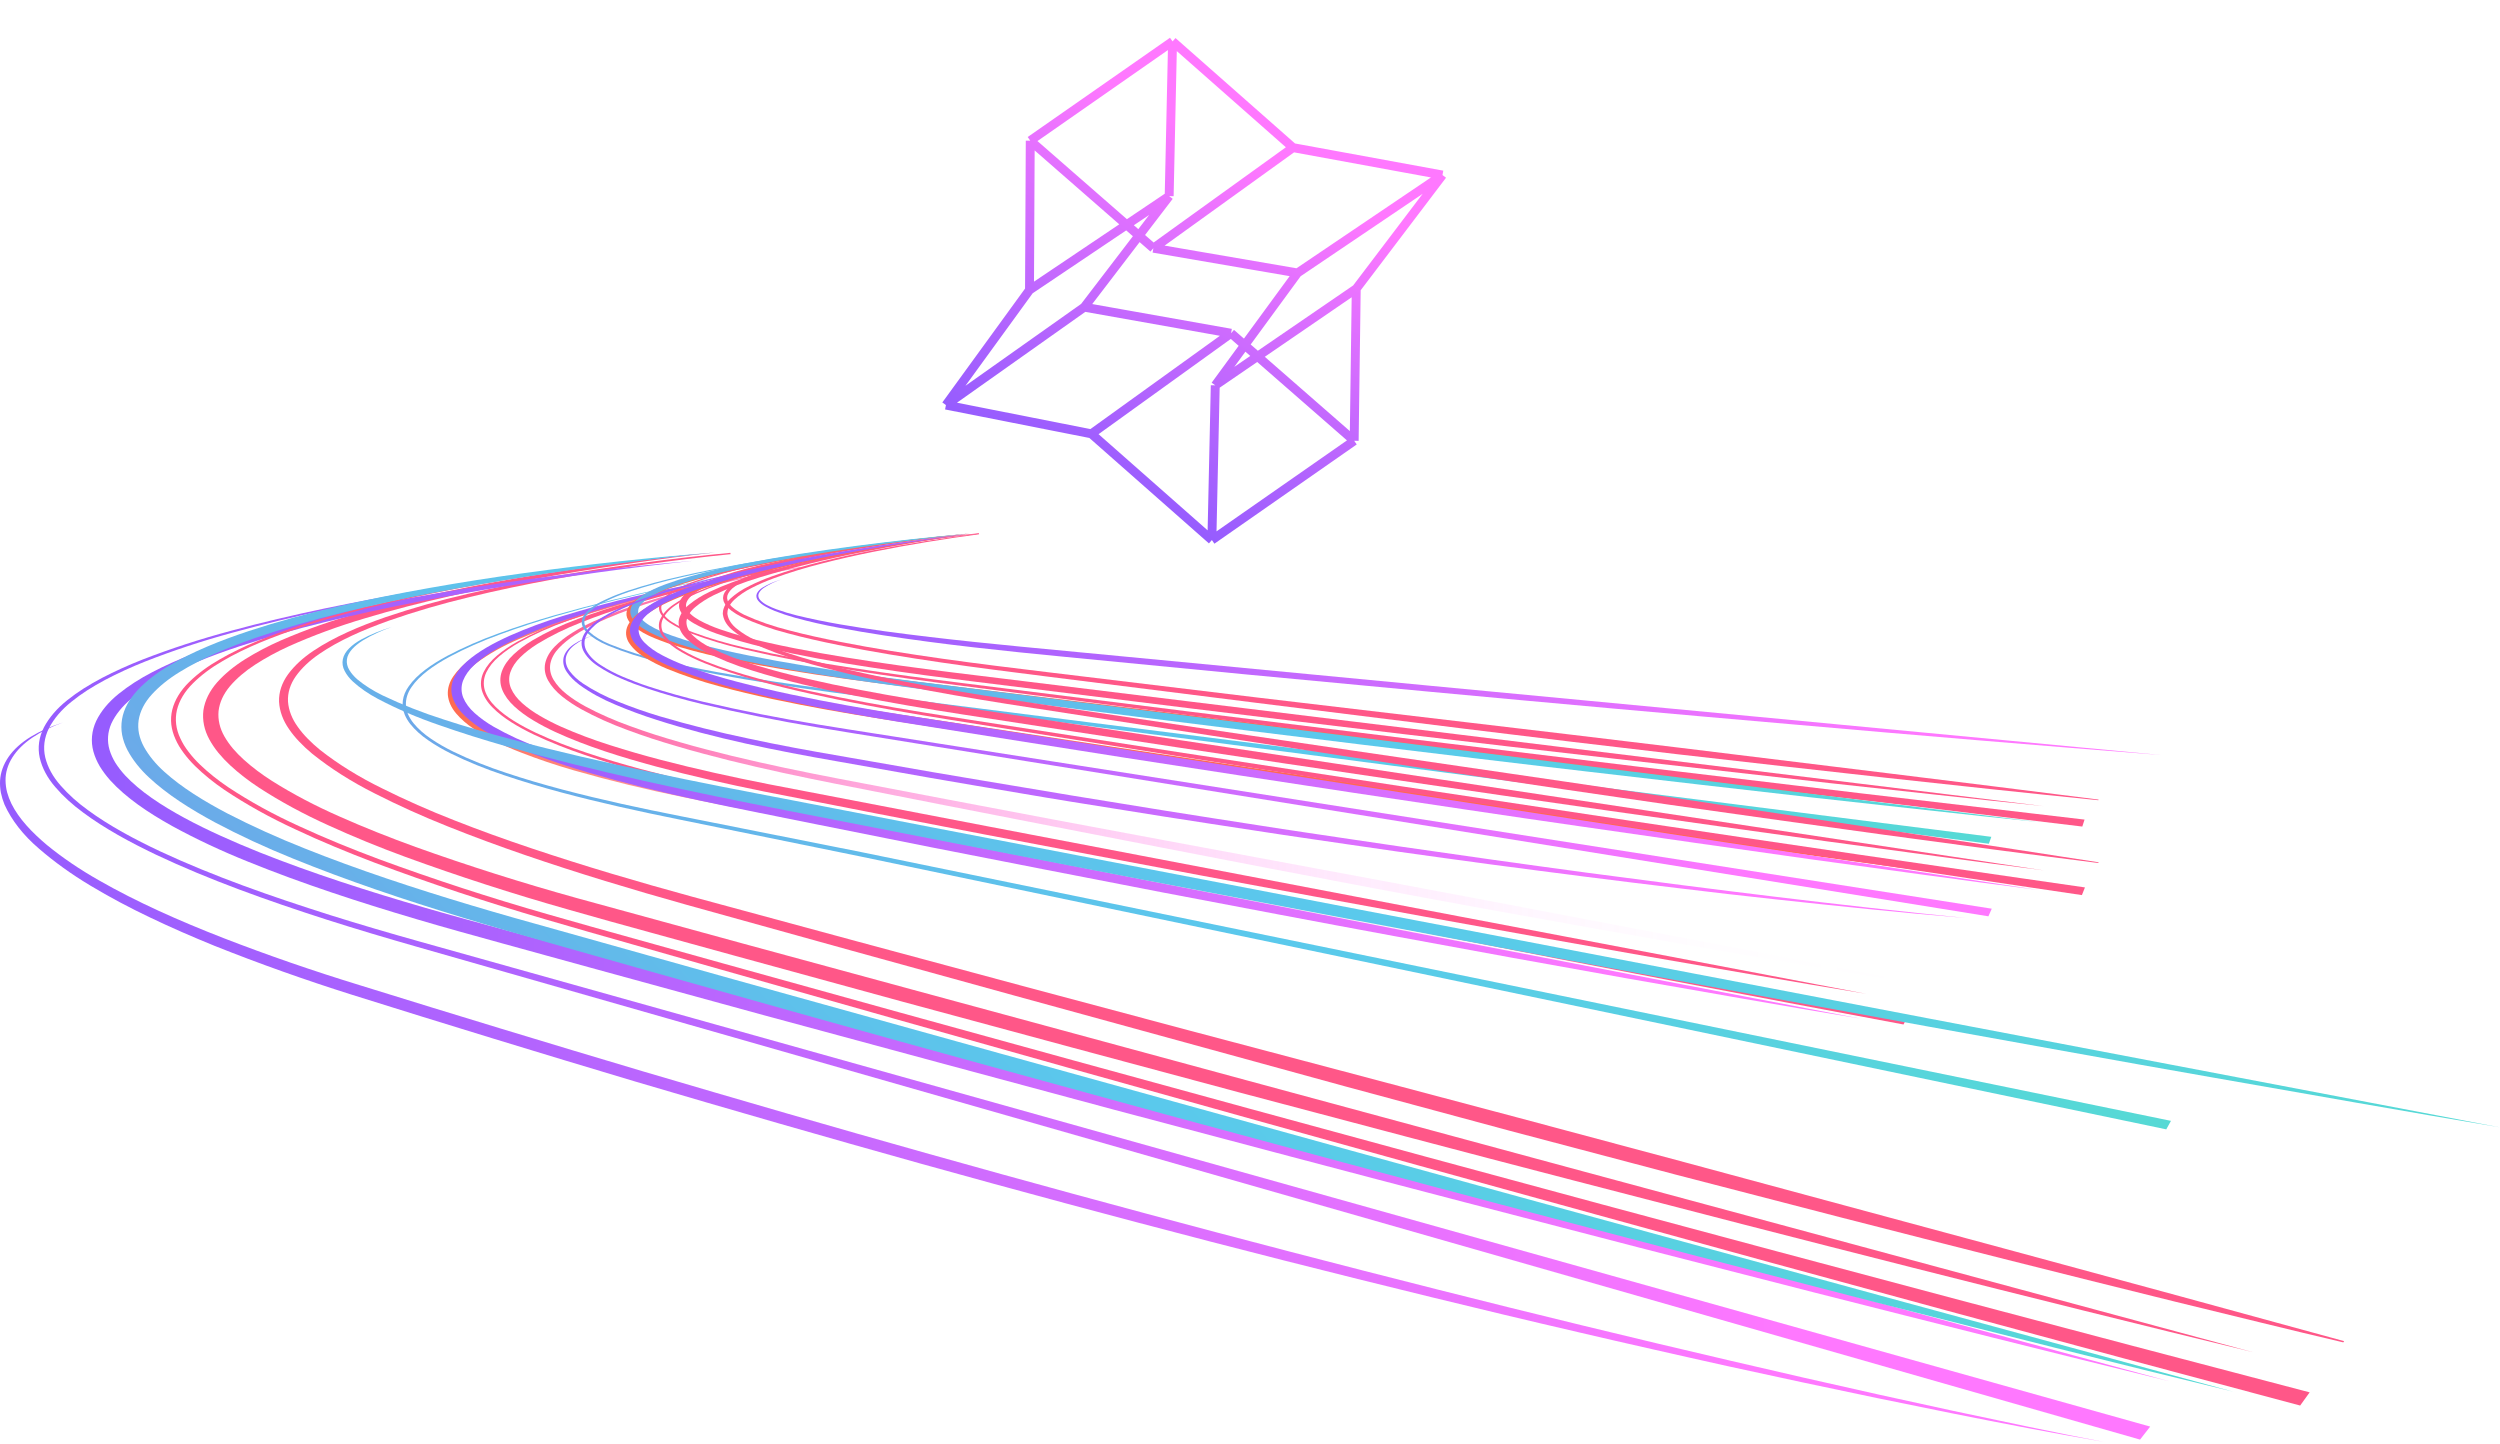 <svg width="561" height="324" viewBox="0 0 561 324" fill="none" xmlns="http://www.w3.org/2000/svg">
<path d="M179.832 127.367C171.664 128.734 163.652 130.42 155.846 132.413C151.955 133.418 148.117 134.501 144.409 135.725C140.686 136.923 137.137 138.308 133.798 139.864C132.141 140.64 130.587 141.492 129.15 142.413C127.713 143.32 126.462 144.328 125.425 145.415C124.407 146.49 123.753 147.677 123.5 148.906C123.28 150.128 123.523 151.365 124.209 152.523C124.907 153.69 125.898 154.785 127.148 155.771C128.413 156.766 129.829 157.688 131.377 158.526C134.514 160.206 137.914 161.7 141.528 162.986C143.313 163.657 145.172 164.257 147.015 164.871C148.896 165.448 150.757 166.044 152.676 166.576C156.476 167.684 160.378 168.667 164.286 169.636C172.139 171.527 180.143 173.191 188.213 174.739L212.478 179.37L236.761 183.969C269.153 190.073 301.641 195.988 334.01 202.131C366.358 208.318 398.758 214.401 431.052 220.714L430.965 220.893C398.161 215.608 365.618 209.78 333.096 203.918C300.596 198.007 268.305 191.693 236.009 185.395L211.792 180.662L187.593 175.896C179.517 174.297 171.492 172.58 163.614 170.632C159.69 169.634 155.774 168.622 151.951 167.481C150.023 166.934 148.146 166.32 146.254 165.726C144.394 165.093 142.521 164.475 140.715 163.783C137.046 162.439 133.6 160.886 130.427 159.143C128.835 158.259 127.382 157.288 126.087 156.243C124.779 155.184 123.748 154.01 123.032 152.762C122.314 151.497 122.078 150.15 122.345 148.823C122.64 147.507 123.365 146.24 124.479 145.094C125.58 143.969 126.902 142.929 128.417 141.995C129.907 141.063 131.514 140.203 133.225 139.422C136.633 137.872 140.252 136.498 144.042 135.313C147.801 134.107 151.68 133.048 155.606 132.068C163.472 130.127 171.539 128.496 179.755 127.186L179.832 127.367Z" fill="url(#paint0_linear_850:15188)"/>
<path d="M177.59 127.279C173.456 128.009 169.37 128.834 165.319 129.71C161.265 130.581 157.245 131.509 153.28 132.512C145.367 134.527 137.597 136.799 130.474 139.648C126.904 141.039 123.598 142.661 120.615 144.485C119.161 145.391 117.874 146.39 116.777 147.463C115.696 148.512 114.93 149.668 114.516 150.878C114.125 152.071 114.179 153.301 114.677 154.48C115.199 155.668 116.055 156.794 117.206 157.809C118.373 158.846 119.719 159.806 121.222 160.671C122.735 161.553 124.342 162.374 126.033 163.129C129.46 164.642 133.069 166 136.829 167.192C140.594 168.396 144.441 169.511 148.372 170.538C156.22 172.594 164.292 174.358 172.447 175.968L221.679 185.435L320.223 204.261L418.816 223.019L406.358 220.942L393.925 218.814L369.075 214.519C352.532 211.607 336.009 208.655 319.506 205.663C302.994 202.687 286.534 199.611 270.061 196.559C253.607 193.469 237.167 190.353 220.74 187.213C204.325 184.04 187.926 180.877 171.531 177.633C163.336 175.969 155.214 174.15 147.285 172.025C139.375 169.894 131.594 167.472 124.609 164.257C122.859 163.448 121.199 162.572 119.639 161.632C118.05 160.686 116.634 159.641 115.413 158.515C114.159 157.368 113.24 156.101 112.696 154.767C112.164 153.414 112.139 152.006 112.621 150.646C113.113 149.31 113.992 148.038 115.218 146.886C116.412 145.758 117.806 144.711 119.374 143.763C122.485 141.91 125.937 140.276 129.662 138.894C137.034 136.112 144.944 133.957 152.978 132.061C161.018 130.175 169.236 128.578 177.59 127.279Z" fill="url(#paint1_linear_850:15188)"/>
<path d="M177.591 127.279C173.278 128.017 169.009 128.84 164.766 129.706C160.522 130.569 156.304 131.476 152.129 132.449C143.765 134.356 135.621 136.595 127.75 139.152C123.84 140.43 120.067 141.855 116.452 143.417C112.854 144.946 109.623 146.766 106.851 148.828C105.517 149.844 104.432 150.971 103.63 152.174C102.847 153.349 102.502 154.613 102.619 155.877C102.764 157.139 103.349 158.369 104.336 159.485C105.341 160.626 106.591 161.682 108.054 162.625C111.091 164.529 114.52 166.191 118.256 167.57C122.012 168.985 125.903 170.267 129.907 171.407C137.982 173.678 146.275 175.656 154.741 177.331C171.753 180.65 188.866 183.933 205.942 187.202L411.013 226.384L398.061 224.202L385.134 221.969L359.294 217.471L333.5 212.878L307.741 208.214C290.569 205.105 273.446 201.899 256.309 198.718C239.197 195.491 222.095 192.244 205.003 188.977L179.397 184.017L166.601 181.524C162.337 180.692 158.071 179.867 153.808 178.981C145.258 177.245 136.887 175.201 128.741 172.862C124.649 171.68 120.687 170.341 116.88 168.853C113.001 167.37 109.454 165.593 106.325 163.565C104.751 162.517 103.414 161.348 102.349 160.088C101.256 158.801 100.627 157.389 100.5 155.945C100.402 154.5 100.829 153.06 101.753 151.726C102.656 150.425 103.864 149.209 105.342 148.116C108.272 145.998 111.675 144.135 115.454 142.58C119.158 141.02 123.035 139.613 127.055 138.369C135.077 135.917 143.361 133.789 151.851 131.998C160.304 130.177 168.892 128.59 177.591 127.279Z" fill="url(#paint2_linear_850:15188)"/>
<path d="M177.589 127.279C168.828 128.673 160.198 130.35 151.738 132.304C143.296 134.27 134.991 136.503 127.261 139.338C123.38 140.732 119.753 142.367 116.437 144.217C114.8 145.146 113.322 146.172 112.026 147.28C110.726 148.378 109.743 149.6 109.119 150.896C108.516 152.188 108.401 153.545 108.783 154.867C109.199 156.187 110.015 157.45 111.188 158.593C113.512 160.899 116.817 162.802 120.34 164.476C123.915 166.133 127.698 167.621 131.655 168.926C135.597 170.251 139.656 171.451 143.778 172.567C152.026 174.796 160.502 176.716 169.066 178.469C186.258 181.901 203.474 185.304 220.715 188.676C255.18 195.428 289.694 202.086 324.258 208.648C358.823 215.204 393.442 221.652 428.116 227.991L427.155 229.898C392.523 223.427 357.973 216.816 323.507 210.066C289.018 203.347 254.584 196.528 220.205 189.61C203.014 186.15 185.836 182.667 168.672 179.161C160.103 177.364 151.621 175.399 143.36 173.122C139.232 171.981 135.163 170.756 131.208 169.404C127.229 168.068 123.428 166.548 119.839 164.858C116.29 163.146 112.947 161.198 110.58 158.811C109.378 157.62 108.549 156.306 108.135 154.934C107.753 153.555 107.89 152.14 108.535 150.797C109.192 149.466 110.218 148.212 111.57 147.089C112.9 145.969 114.414 144.933 116.089 143.996C119.451 142.147 123.125 140.516 127.051 139.129C134.848 136.318 143.192 134.12 151.666 132.19C160.154 130.273 168.807 128.634 177.589 127.279Z" fill="url(#paint3_linear_850:15188)"/>
<path d="M178.181 126.621C168.997 128.08 159.929 129.797 150.978 131.706C142.017 133.596 133.236 135.784 124.677 138.26C120.415 139.514 116.23 140.866 112.197 142.365C108.145 143.841 104.324 145.536 100.782 147.429C97.31 149.337 94.139 151.539 92.362 154.155C91.457 155.451 91.023 156.848 91.088 158.253C91.13 158.952 91.296 159.646 91.584 160.323C91.886 160.999 92.292 161.658 92.795 162.289C93.832 163.553 95.149 164.727 96.71 165.778C98.27 166.839 99.973 167.819 101.802 168.71C105.488 170.491 109.429 172.07 113.578 173.431C121.852 176.198 130.62 178.408 139.503 180.392C143.949 181.385 148.435 182.297 152.949 183.19L166.478 185.881L193.535 191.264L487.168 251.521L486.108 253.428L193.026 192.181L166.038 186.674L152.543 183.921C148.045 183.007 143.539 182.073 139.09 181.058C130.194 179.028 121.408 176.772 113.096 173.947C108.914 172.552 104.946 170.938 101.238 169.121C99.383 168.204 97.657 167.197 96.079 166.108C94.482 165.017 93.138 163.801 92.085 162.492C91.567 161.831 91.153 161.143 90.847 160.436C89.953 158.291 90.261 156.027 91.725 153.999C93.598 151.3 96.856 149.081 100.387 147.165C103.976 145.274 107.843 143.582 111.94 142.112C116.008 140.624 120.22 139.286 124.506 138.046C133.103 135.603 141.919 133.449 150.913 131.594C159.89 129.721 168.98 128.042 178.181 126.621Z" fill="url(#paint4_linear_850:15188)"/>
<path d="M177.588 127.279C173.2 127.99 168.855 128.791 164.538 129.639C160.22 130.485 155.928 131.376 151.683 132.339C143.177 134.22 134.909 136.472 126.945 139.076C122.995 140.377 119.209 141.851 115.616 143.486C112.089 145.136 108.791 147.003 106.427 149.216C105.252 150.302 104.398 151.501 103.901 152.762C103.448 154.004 103.462 155.291 103.943 156.529C104.456 157.78 105.334 158.967 106.536 160.032C107.754 161.126 109.162 162.139 110.736 163.053C113.966 164.9 117.519 166.531 121.334 167.915C125.165 169.33 129.117 170.624 133.172 171.79C141.341 174.115 149.716 176.167 158.258 177.938C162.52 178.845 166.839 179.675 171.155 180.539L184.093 183.118L209.987 188.244C227.25 191.66 244.524 195.057 261.807 198.437L313.666 208.559L365.572 218.599L391.531 223.615L417.514 228.589L404.378 226.391L391.272 224.13L365.086 219.553L338.96 214.854L312.88 210.063C295.499 206.858 278.17 203.553 260.838 200.252C243.53 196.906 226.238 193.531 208.961 190.128L183.082 184.955L170.152 182.352C165.849 181.483 161.528 180.616 157.231 179.682C148.609 177.846 140.161 175.727 131.925 173.332C127.791 172.123 123.774 170.774 119.893 169.29C115.95 167.813 112.285 166.082 108.964 164.127C107.286 163.125 105.791 162.018 104.503 160.824C103.175 159.607 102.217 158.258 101.672 156.839C101.142 155.396 101.162 153.899 101.732 152.461C102.326 151.057 103.32 149.726 104.669 148.527C107.317 146.152 110.824 144.261 114.505 142.601C118.213 140.97 122.125 139.516 126.206 138.25C134.334 135.755 142.753 133.619 151.396 131.861C159.99 130.062 168.732 128.533 177.588 127.279Z" fill="url(#paint5_linear_850:15188)"/>
<path d="M219.7 119.802C211.813 120.651 203.996 121.701 196.247 122.954C192.381 123.583 188.544 124.276 184.76 125.059C180.973 125.825 177.273 126.74 173.683 127.796C171.899 128.322 170.183 128.929 168.55 129.61C166.916 130.26 165.49 131.082 164.341 132.037C164.074 132.273 163.847 132.525 163.663 132.789C163.474 133.046 163.333 133.315 163.243 133.591C163.2 133.728 163.206 133.868 163.184 134.006L163.159 134.214L163.201 134.421C163.235 134.558 163.243 134.698 163.293 134.834L163.499 135.235C163.563 135.371 163.654 135.502 163.772 135.624L164.087 136.005C164.366 136.239 164.618 136.483 164.92 136.708C165.248 136.922 165.553 137.148 165.898 137.353L166.979 137.947C170.128 139.399 173.582 140.595 177.249 141.502C180.897 142.468 184.665 143.274 188.461 144.021C196.054 145.523 203.813 146.726 211.602 147.833C219.396 148.938 227.243 149.89 235.108 150.841L282.276 156.539C313.732 160.304 345.234 163.928 376.668 167.759C408.09 171.625 439.536 175.417 470.917 179.426L470.872 179.573C439.224 176.405 407.702 172.826 376.188 169.226C344.686 165.587 313.288 161.635 281.881 157.711L234.783 151.793C226.938 150.807 219.074 149.814 211.271 148.669C203.47 147.522 195.698 146.279 188.071 144.731C184.26 143.955 180.476 143.119 176.796 142.117C173.054 141.163 169.538 139.915 166.339 138.404L165.208 137.77C164.845 137.55 164.517 137.304 164.171 137.072C163.848 136.826 163.569 136.554 163.272 136.295L162.922 135.863C162.792 135.722 162.691 135.573 162.62 135.418L162.392 134.952C162.336 134.794 162.324 134.629 162.29 134.468L162.248 134.224L162.277 133.98C162.305 133.819 162.305 133.653 162.358 133.495C162.466 133.178 162.632 132.87 162.853 132.576C163.063 132.284 163.32 132.006 163.621 131.744C164.844 130.744 166.358 129.886 168.089 129.212C169.765 128.527 171.525 127.92 173.352 127.394C176.987 126.352 180.732 125.454 184.561 124.705C188.375 123.942 192.234 123.271 196.119 122.665C203.892 121.456 211.739 120.452 219.66 119.654L219.7 119.802Z" fill="url(#paint6_linear_850:15188)"/>
<path d="M217.474 119.727C213.479 120.187 209.506 120.707 205.547 121.261C201.585 121.807 197.641 122.396 193.716 123.028C185.862 124.252 178.152 125.789 170.635 127.627C166.899 128.527 163.322 129.648 159.956 130.976C158.316 131.625 156.847 132.417 155.595 133.328C154.419 134.227 153.684 135.313 154.022 136.369C154.319 137.427 155.516 138.379 156.91 139.172C158.368 139.971 159.969 140.669 161.683 141.254C165.181 142.443 168.838 143.453 172.615 144.273C176.391 145.129 180.248 145.865 184.127 146.558C188.007 147.252 191.924 147.877 195.857 148.467C203.727 149.65 211.66 150.651 219.635 151.612L267.444 157.48L458.7 180.912C450.684 180.082 442.675 179.23 434.672 178.356L410.663 175.736L362.707 170.301C330.745 166.647 298.827 162.861 266.952 158.94L219.156 153.015C211.194 152.026 203.216 150.977 195.318 149.754C187.379 148.577 179.564 147.114 171.916 145.372C168.06 144.495 164.333 143.425 160.774 142.173C158.961 141.533 157.274 140.773 155.742 139.907C154.958 139.457 154.263 138.953 153.674 138.406C153.051 137.837 152.632 137.196 152.444 136.524C152.266 135.838 152.377 135.136 152.768 134.483C153.153 133.858 153.708 133.277 154.41 132.763C155.776 131.792 157.376 130.95 159.157 130.266C162.632 128.936 166.319 127.819 170.163 126.932C177.791 125.187 185.604 123.751 193.549 122.634C201.46 121.472 209.435 120.503 217.474 119.727Z" fill="url(#paint7_linear_850:15188)"/>
<path d="M217.472 119.727C213.308 120.191 209.162 120.71 205.028 121.256C200.891 121.796 196.768 122.37 192.66 122.98C184.449 124.208 176.291 125.576 168.317 127.245C164.33 128.076 160.383 128.978 156.568 130.038C154.661 130.568 152.788 131.138 150.989 131.773C149.191 132.389 147.495 133.108 145.926 133.92C144.419 134.731 143.044 135.68 142.506 136.763C142.231 137.291 142.192 137.854 142.392 138.394C142.621 138.946 143.032 139.466 143.599 139.921C144.839 140.879 146.345 141.699 148.05 142.347C149.781 143.034 151.592 143.645 153.469 144.175C157.269 145.243 161.175 146.168 165.165 146.943C169.153 147.748 173.199 148.462 177.272 149.119C185.424 150.431 193.671 151.527 201.964 152.533L251.756 158.615L301.535 164.737C318.131 166.771 334.743 168.755 351.329 170.818L401.119 176.914L450.894 183.063L438.383 181.737L425.883 180.374L400.889 177.625L350.962 171.936C334.317 170.048 317.711 168.039 301.093 166.067L251.264 160.076L201.506 153.871C193.205 152.841 184.913 151.716 176.711 150.371C168.522 149.009 160.348 147.499 152.622 145.22C150.677 144.65 148.802 143.996 147.013 143.264C145.146 142.531 143.506 141.606 142.166 140.533C141.476 139.958 140.984 139.305 140.719 138.613C140.471 137.899 140.538 137.158 140.912 136.465C141.276 135.802 141.837 135.184 142.568 134.641C143.261 134.117 144.037 133.635 144.885 133.202C146.549 132.363 148.343 131.623 150.242 130.992C152.112 130.353 154.036 129.787 155.987 129.265C159.888 128.237 163.872 127.328 167.924 126.541C176.012 124.969 184.238 123.709 192.507 122.589C200.778 121.473 209.099 120.519 217.472 119.727Z" fill="url(#paint8_linear_850:15188)"/>
<path d="M217.474 119.727C209.045 120.583 200.675 121.621 192.364 122.841C184.046 124.02 175.856 125.506 167.84 127.291C163.84 128.183 159.976 129.282 156.292 130.577C154.465 131.227 152.772 132.004 151.249 132.894C150.501 133.337 149.854 133.838 149.325 134.384C148.797 134.921 148.479 135.523 148.397 136.145C148.335 136.766 148.529 137.386 148.962 137.95C149.405 138.519 149.988 139.044 150.691 139.508C152.134 140.44 153.779 141.249 155.581 141.914C159.214 143.252 163.044 144.384 167.023 145.296C175 147.126 183.152 148.665 191.435 149.905C199.704 151.193 208.044 152.295 216.415 153.339L266.624 159.646C300.107 163.82 333.611 167.932 367.135 171.982C400.658 176.031 434.204 180.009 467.773 183.917L467.269 185.481C433.724 181.463 400.213 177.356 366.737 173.159C333.252 168.98 299.789 164.739 266.348 160.438L216.203 153.939C207.843 152.863 199.491 151.723 191.22 150.4C182.92 149.122 174.756 147.545 166.77 145.676C162.764 144.739 158.911 143.581 155.259 142.216C153.419 141.526 151.743 140.689 150.277 139.728C149.542 139.237 148.935 138.681 148.477 138.079C148.016 137.467 147.814 136.795 147.888 136.124C147.983 135.457 148.329 134.812 148.901 134.238C149.457 133.672 150.135 133.153 150.918 132.695C152.476 131.796 154.207 131.011 156.072 130.358C159.791 129.071 163.688 127.98 167.719 127.099C175.765 125.344 183.982 123.888 192.324 122.742C200.647 121.561 209.031 120.556 217.474 119.727Z" fill="url(#paint9_linear_850:15188)"/>
<path d="M217.474 119.727C208.736 120.617 200.045 121.668 191.401 122.84C182.761 124.02 174.166 125.332 165.697 126.893C161.465 127.678 157.263 128.524 153.135 129.484C148.995 130.419 144.974 131.535 141.103 132.823C139.18 133.469 137.356 134.216 135.652 135.057C133.931 135.862 132.549 136.901 131.619 138.089C131.214 138.683 131.055 139.327 131.155 139.966C131.289 140.605 131.649 141.218 132.212 141.765C133.423 142.857 134.973 143.798 136.777 144.536C140.428 146.024 144.35 147.256 148.466 148.206C152.56 149.204 156.754 150.055 160.982 150.834C169.449 152.377 178.058 153.637 186.708 154.769L238.733 161.376L446.851 187.783L446.298 189.341L238.459 162.148L186.498 155.344C177.842 154.178 169.226 152.884 160.743 151.303C156.506 150.505 152.301 149.636 148.189 148.615C144.031 147.637 140.074 146.375 136.394 144.853C134.529 144.08 132.931 143.095 131.689 141.954C131.086 141.36 130.704 140.694 130.567 140.003C130.464 139.306 130.644 138.605 131.091 137.96C132.066 136.724 133.513 135.645 135.313 134.812C137.048 133.965 138.906 133.214 140.862 132.567C144.765 131.286 148.819 130.179 152.99 129.254C157.14 128.307 161.357 127.475 165.602 126.705C174.098 125.173 182.71 123.892 191.366 122.744C200.024 121.604 208.727 120.585 217.474 119.727Z" fill="url(#paint10_linear_850:15188)"/>
<path d="M217.473 119.727C213.249 120.174 209.042 120.678 204.847 121.212C200.651 121.738 196.468 122.302 192.3 122.904C183.973 124.117 175.696 125.477 167.628 127.176C163.592 128.001 159.636 128.964 155.781 130.059C153.871 130.606 152.018 131.222 150.231 131.903C148.464 132.557 146.848 133.349 145.426 134.258C144.757 134.698 144.197 135.193 143.763 135.729C143.358 136.238 143.165 136.798 143.2 137.362C143.285 138.474 144.415 139.516 145.828 140.375C146.55 140.813 147.33 141.216 148.159 141.579C148.995 141.953 149.862 142.302 150.757 142.624C152.567 143.273 154.437 143.861 156.356 144.385C160.235 145.433 164.205 146.354 168.249 147.143C172.29 147.958 176.388 148.683 180.507 149.364C188.753 150.715 197.095 151.866 205.475 152.922L255.835 159.297L356.592 171.945L457.399 184.472L444.722 183.14L432.06 181.762L406.745 178.969C389.886 177.054 373.035 175.111 356.193 173.141C339.343 171.195 322.53 169.137 305.707 167.109C288.893 165.053 272.089 162.968 255.294 160.856L230.117 157.646L204.952 154.4C196.555 153.303 188.181 152.109 179.889 150.712C171.608 149.298 163.36 147.728 155.492 145.499C153.517 144.939 151.596 144.313 149.736 143.624C148.797 143.275 147.888 142.898 147.012 142.494C146.116 142.089 145.274 141.641 144.496 141.155C143.687 140.657 142.991 140.097 142.427 139.489C141.835 138.85 141.496 138.138 141.436 137.407C141.405 136.673 141.669 135.946 142.208 135.287C142.727 134.663 143.393 134.088 144.187 133.579C145.73 132.617 147.478 131.782 149.386 131.096C151.241 130.411 153.163 129.793 155.142 129.247C159.071 128.169 163.101 127.229 167.212 126.433C175.407 124.836 183.755 123.589 192.144 122.491C200.535 121.396 208.978 120.475 217.473 119.727Z" fill="url(#paint11_linear_850:15188)"/>
<path d="M219.707 119.887C211.708 120.945 203.806 122.256 196.035 123.813C192.155 124.596 188.315 125.452 184.557 126.419C180.792 127.366 177.149 128.481 173.66 129.756C171.927 130.391 170.281 131.108 168.736 131.899C167.194 132.67 165.855 133.578 164.765 134.591C164.246 135.093 163.837 135.633 163.549 136.198C163.433 136.48 163.341 136.767 163.274 137.055L163.236 137.49C163.232 137.562 163.216 137.635 163.221 137.707L163.257 137.924C163.459 139.099 164.206 140.216 165.412 141.147C166.614 142.112 168.027 142.974 169.613 143.709C170.372 144.107 171.231 144.436 172.041 144.798C172.877 145.14 173.744 145.458 174.596 145.788C178.104 147.032 181.748 148.131 185.504 149.075C189.251 150.043 193.058 150.928 196.924 151.731C200.774 152.552 204.677 153.286 208.588 154.003C216.42 155.426 224.338 156.646 232.297 157.833L280.021 164.969C311.854 169.685 343.751 174.239 375.56 179.011C407.353 183.824 439.181 188.548 470.925 193.498L470.863 193.66C438.756 189.637 406.826 185.144 374.909 180.626C343.008 176.063 311.25 171.149 279.485 166.258L231.855 158.879C223.92 157.654 215.969 156.385 208.126 154.916C204.206 154.176 200.294 153.419 196.429 152.572C192.554 151.746 188.728 150.834 184.953 149.837C181.161 148.852 177.485 147.713 173.951 146.426C173.084 146.083 172.206 145.752 171.355 145.395C170.525 145.017 169.656 144.675 168.873 144.257C167.224 143.472 165.758 142.556 164.517 141.534C163.212 140.498 162.418 139.26 162.226 137.964L162.192 137.72C162.188 137.638 162.205 137.556 162.211 137.475L162.264 136.985C162.343 136.663 162.452 136.344 162.59 136.029C162.914 135.414 163.37 134.828 163.946 134.284C165.105 133.229 166.525 132.286 168.156 131.488C169.749 130.69 171.445 129.968 173.227 129.331C176.773 128.068 180.471 126.967 184.29 126.037C188.087 125.089 191.957 124.256 195.862 123.497C203.677 121.99 211.618 120.73 219.652 119.725L219.707 119.887Z" fill="url(#paint12_linear_850:15188)"/>
<path d="M217.475 119.807C213.425 120.376 209.407 121.021 205.409 121.706C201.41 122.385 197.437 123.116 193.491 123.898C185.593 125.418 177.906 127.31 170.501 129.558C166.828 130.665 163.362 132.007 160.164 133.56C158.61 134.328 157.228 135.215 156.054 136.199C154.908 137.138 154.212 138.249 154.042 139.411C153.98 140.563 154.506 141.699 155.549 142.665C156.621 143.672 157.941 144.575 159.465 145.342C162.616 146.904 166.063 148.236 169.734 149.31C173.42 150.419 177.199 151.414 181.054 152.291C184.907 153.186 188.808 154.01 192.757 154.765C200.644 156.286 208.645 157.594 216.701 158.8L265.088 166.131L458.701 195.325L446.507 193.735L434.329 192.101L409.986 188.802C393.776 186.552 377.576 184.276 361.386 181.975C345.187 179.699 329.03 177.315 312.861 174.96C296.702 172.582 280.554 170.176 264.419 167.74L240.23 164.052L216.055 160.331C207.987 159.082 199.943 157.726 192.008 156.155C184.08 154.576 176.214 152.81 168.753 150.452C164.963 149.299 161.414 147.879 158.18 146.221C156.53 145.362 155.108 144.356 153.964 143.237C152.761 142.072 152.178 140.713 152.294 139.343C152.514 137.994 153.346 136.708 154.699 135.625C155.98 134.582 157.483 133.645 159.167 132.836C162.488 131.269 166.081 129.925 169.883 128.825C177.433 126.674 185.252 124.885 193.268 123.475C201.239 122.018 209.307 120.795 217.475 119.807Z" fill="url(#paint13_linear_850:15188)"/>
<path d="M217.474 119.807C213.252 120.382 209.057 121.025 204.878 121.702C200.698 122.373 196.538 123.086 192.399 123.842C184.12 125.329 175.982 127.09 168.024 129.116C164.06 130.123 160.195 131.264 156.445 132.534C152.746 133.823 149.148 135.271 146.255 137.099C144.815 137.978 143.679 139.021 142.913 140.168C142.213 141.279 142.181 142.503 142.82 143.627C143.536 144.77 144.657 145.805 146.103 146.66C147.582 147.555 149.206 148.358 150.951 149.058C154.517 150.467 158.282 151.685 162.202 152.697C166.124 153.738 170.139 154.666 174.204 155.516C182.341 157.207 190.65 158.62 199.016 159.896L249.382 167.528L450.897 197.98L438.21 196.307L425.539 194.591L400.209 191.132L349.634 183.991C332.774 181.613 315.96 179.121 299.131 176.667L248.711 169.138C231.924 166.579 215.143 164.005 198.369 161.415C189.969 160.094 181.617 158.634 173.406 156.886C169.306 156.004 165.237 155.055 161.258 153.961C157.242 152.882 153.391 151.591 149.751 150.104C147.907 149.341 146.196 148.468 144.643 147.499C143.017 146.503 141.771 145.306 140.994 143.99C140.252 142.615 140.325 141.127 141.201 139.781C142.079 138.506 143.371 137.348 145.001 136.377C148.148 134.449 151.88 133.007 155.687 131.723C159.513 130.465 163.46 129.345 167.506 128.369C175.579 126.448 183.821 124.797 192.196 123.421C200.543 122.018 208.974 120.802 217.474 119.807Z" fill="url(#paint14_linear_850:15188)"/>
<path d="M217.474 119.807C208.914 120.878 200.445 122.175 192.065 123.698C183.674 125.17 175.476 127.015 167.537 129.217C163.578 130.319 159.807 131.651 156.278 133.195C154.532 133.971 152.937 134.863 151.522 135.854C150.097 136.826 149.093 137.995 148.597 139.257C148.182 140.524 148.491 141.839 149.474 142.986C150.464 144.139 151.787 145.177 153.379 146.051C156.53 147.842 160.268 149.232 164.089 150.475C171.786 152.937 179.992 154.786 188.259 156.458C196.546 158.113 204.953 159.541 213.411 160.858L264.206 168.751C298.084 173.975 331.995 179.122 365.937 184.192C399.878 189.261 433.854 194.243 467.863 199.138L467.179 200.86C433.2 195.844 399.273 190.718 365.399 185.482C331.511 180.267 297.657 174.977 263.835 169.611L213.128 161.505C204.673 160.15 196.258 158.682 187.964 156.986C179.688 155.272 171.471 153.383 163.738 150.868C159.897 149.596 156.133 148.178 152.931 146.333C151.295 145.421 149.941 144.341 148.932 143.143C147.909 141.923 147.599 140.529 148.054 139.189C148.582 137.877 149.639 136.664 151.132 135.657C152.583 134.655 154.216 133.754 156.001 132.972C159.57 131.433 163.381 130.108 167.379 129.016C175.356 126.843 183.59 125.03 192.012 123.591C200.406 122.112 208.894 120.85 217.474 119.807Z" fill="url(#paint15_linear_850:15188)"/>
<path d="M217.474 119.807C208.595 120.922 199.787 122.236 191.052 123.701C182.322 125.176 173.662 126.813 165.191 128.755C160.958 129.728 156.773 130.779 152.693 131.962C148.597 133.118 144.667 134.478 140.944 136.026C139.097 136.803 137.37 137.678 135.782 138.64C134.184 139.583 132.894 140.698 131.98 141.928C131.087 143.151 130.915 144.522 131.491 145.813C132.133 147.096 133.266 148.27 134.798 149.241C136.317 150.236 138.009 151.129 139.847 151.904C141.684 152.69 143.596 153.41 145.574 154.06C149.55 155.354 153.654 156.501 157.861 157.494C166.301 159.47 174.91 161.171 183.653 162.589C188.015 163.318 192.41 163.989 196.798 164.681L209.964 166.745L236.296 170.875L446.95 203.911L446.2 205.622L235.929 171.713L209.645 167.474L196.503 165.355C192.126 164.645 187.736 163.955 183.366 163.207C174.605 161.749 165.98 160.007 157.529 157.99C153.3 156.973 149.178 155.801 145.186 154.481C143.188 153.814 141.258 153.077 139.405 152.273C137.533 151.472 135.81 150.551 134.267 149.526C132.674 148.5 131.503 147.264 130.848 145.916C130.546 145.232 130.442 144.522 130.54 143.817C130.647 143.115 130.94 142.428 131.407 141.782C132.364 140.514 133.708 139.366 135.37 138.397C136.992 137.426 138.754 136.545 140.637 135.763C144.4 134.22 148.368 132.868 152.502 131.72C156.609 130.549 160.815 129.513 165.065 128.555C173.571 126.643 182.255 125.039 191.005 123.598C199.759 122.167 208.583 120.887 217.474 119.807Z" fill="url(#paint16_linear_850:15188)"/>
<path d="M217.473 119.807C213.185 120.361 208.924 120.986 204.68 121.647C200.434 122.304 196.21 123.005 192.007 123.75C183.6 125.215 175.346 126.981 167.288 129.039C163.281 130.062 159.389 131.242 155.635 132.569C153.78 133.232 151.998 133.967 150.301 134.769C148.62 135.549 147.106 136.451 145.794 137.456C144.508 138.408 143.664 139.549 143.348 140.762C143.145 141.961 143.595 143.167 144.629 144.198C145.7 145.275 147.054 146.24 148.638 147.055C150.25 147.899 151.969 148.667 153.778 149.351C157.458 150.723 161.305 151.927 165.284 152.952C169.269 153.996 173.322 154.952 177.443 155.821C185.669 157.569 194.067 159.045 202.518 160.397L253.442 168.364L304.398 176.273L355.373 184.139C372.362 186.77 389.364 189.37 406.38 191.936L457.399 199.718L444.54 198.036L431.701 196.3L406.039 192.784C388.957 190.374 371.887 187.935 354.827 185.466C337.758 183.02 320.743 180.443 303.713 177.902C286.7 175.322 269.698 172.713 252.708 170.075C235.729 167.408 218.76 164.718 201.801 162.004C193.318 160.604 184.88 159.079 176.583 157.272C172.437 156.366 168.32 155.398 164.292 154.29C160.23 153.2 156.31 151.926 152.564 150.481C150.675 149.742 148.884 148.916 147.208 148.01C145.475 147.088 144.004 146.001 142.851 144.794C141.639 143.529 141.141 142.062 141.429 140.612C141.819 139.201 142.824 137.878 144.342 136.779C145.771 135.716 147.413 134.764 149.231 133.945C151.006 133.131 152.867 132.388 154.803 131.72C158.646 130.401 162.633 129.242 166.738 128.25C174.921 126.303 183.289 124.651 191.798 123.305C200.276 121.926 208.834 120.759 217.473 119.807Z" fill="url(#paint17_linear_850:15188)"/>
<path d="M175.388 130.004C173.885 130.511 172.53 131.163 171.375 131.933C170.823 132.313 170.431 132.767 170.232 133.257C170.075 133.742 170.209 134.245 170.61 134.676C171.017 135.113 171.552 135.503 172.191 135.825C172.83 136.158 173.515 136.459 174.236 136.724C175.7 137.254 177.229 137.716 178.809 138.106C185.163 139.658 191.846 140.724 198.552 141.659C212.002 143.491 225.629 144.797 239.283 146.083L321.186 153.907L485.031 169.441C457.614 167.298 430.228 165.018 402.874 162.602C375.508 160.235 348.165 157.776 320.845 155.227L279.873 151.367L238.932 147.396C225.288 146.08 211.622 144.632 198.189 142.561C194.831 142.042 191.488 141.483 188.177 140.853C184.849 140.24 181.592 139.496 178.427 138.624C176.835 138.184 175.302 137.672 173.84 137.092C173.105 136.797 172.412 136.465 171.768 136.1C171.103 135.735 170.554 135.299 170.148 134.815C169.731 134.317 169.619 133.746 169.832 133.203C170.074 132.682 170.531 132.206 171.161 131.82C172.396 131.079 173.824 130.466 175.388 130.004Z" fill="url(#paint18_linear_850:15188)"/>
<path d="M133.078 142.574C131.517 143.116 130.136 143.827 129.004 144.672C127.884 145.504 127.18 146.512 126.977 147.577C126.825 148.635 127.136 149.699 127.879 150.663C128.616 151.632 129.583 152.531 130.751 153.331C133.14 154.926 135.858 156.33 138.838 157.509C141.814 158.71 144.914 159.795 148.12 160.757C154.569 162.663 161.208 164.327 167.998 165.739C174.774 167.199 181.644 168.457 188.594 169.648L209.384 173.283C216.321 174.479 223.285 175.617 230.234 176.788C233.714 177.36 237.178 177.969 240.662 178.535L251.111 180.233C258.079 181.363 265.037 182.514 272.032 183.581L282.512 185.211C286.005 185.755 289.497 186.303 293.003 186.815C300.011 187.851 307.008 188.914 314.024 189.928L335.085 192.943C342.121 193.909 349.142 194.914 356.19 195.846C384.377 199.586 412.643 203.147 441.129 206.001C433.973 205.424 426.837 204.757 419.715 204.042C412.59 203.335 405.479 202.578 398.372 201.808L387.72 200.622C384.172 200.218 380.635 199.782 377.092 199.363C370.001 198.536 362.939 197.629 355.866 196.749C348.794 195.867 341.748 194.911 334.688 193.996C327.636 193.056 320.601 192.071 313.567 191.087C306.537 190.088 299.527 189.041 292.507 188.021C288.994 187.517 285.496 186.976 281.996 186.44L271.496 184.834C264.488 183.782 257.516 182.646 250.534 181.532L240.064 179.857C236.573 179.299 233.101 178.701 229.624 178.113C222.676 176.926 215.713 175.769 208.778 174.556L187.994 170.869C174.129 168.454 160.277 165.674 147.421 161.567C144.201 160.543 141.093 159.396 138.116 158.133C135.095 156.883 132.376 155.386 130.041 153.684C128.875 152.819 127.925 151.857 127.221 150.828C126.501 149.79 126.244 148.656 126.475 147.539C126.747 146.433 127.552 145.399 128.79 144.565C130.003 143.748 131.457 143.073 133.078 142.574Z" fill="url(#paint19_linear_850:15188)"/>
<path d="M163.959 124.354C157.297 125.018 150.673 125.849 144.095 126.776C137.517 127.707 130.994 128.761 124.525 129.937C118.066 131.122 111.678 132.447 105.427 133.968C99.169 135.465 93.103 137.238 87.278 139.273C81.52 141.333 76.024 143.732 71.654 146.742C69.473 148.227 67.696 149.912 66.391 151.733C65.118 153.539 64.516 155.491 64.628 157.453C64.781 159.418 65.535 161.349 66.852 163.149C67.496 164.061 68.243 164.946 69.087 165.796C69.928 166.654 70.843 167.485 71.828 168.285C75.891 171.479 80.563 174.374 85.747 176.91C90.919 179.491 96.336 181.889 101.97 184.09C107.603 186.305 113.369 188.396 119.269 190.365C131.04 194.319 143.167 197.895 155.456 201.254L192.464 211.285L229.514 221.263L266.614 231.174L303.767 241.012L340.904 250.869L377.991 260.796L452.061 280.795L489.066 290.84L526.027 300.953L525.831 301.232L516.39 298.985L506.976 296.7L488.16 292.109C475.639 289.017 463.137 285.897 450.654 282.749C444.408 281.182 438.172 279.601 431.945 278.007L413.259 273.231L375.967 263.569L338.791 253.747L301.743 243.751L227.862 223.472L190.958 213.284L154.093 203.043C141.796 199.598 129.653 195.934 117.849 191.882C111.944 189.859 106.155 187.714 100.48 185.448C94.794 183.181 89.333 180.716 84.123 178.065C78.847 175.417 74.107 172.403 70 169.087C68.986 168.242 68.047 167.366 67.187 166.462C66.313 165.556 65.543 164.615 64.881 163.646C63.505 161.694 62.738 159.606 62.619 157.487C62.541 155.356 63.236 153.242 64.656 151.29C66.075 149.371 67.991 147.599 70.333 146.042C74.96 142.937 80.63 140.538 86.519 138.488C92.446 136.476 98.61 134.73 104.963 133.265C111.288 131.78 117.732 130.497 124.238 129.356C130.746 128.217 137.309 127.21 143.927 126.333C150.541 125.454 157.185 124.671 163.884 124.055L163.959 124.354Z" fill="url(#paint20_linear_850:15188)"/>
<path d="M160.407 123.979C153.646 124.727 146.938 125.629 140.267 126.612C133.595 127.592 126.962 128.663 120.392 129.855C107.272 132.249 94.296 135.014 82.083 138.691C75.98 140.488 70.168 142.625 64.722 145.072C62.051 146.295 59.56 147.653 57.275 149.133C55.024 150.585 53.116 152.216 51.603 153.982C50.144 155.716 49.275 157.608 49.046 159.547C48.866 161.485 49.313 163.425 50.361 165.26C50.895 166.188 51.532 167.094 52.266 167.971C53.022 168.854 53.86 169.71 54.777 170.535C56.639 172.203 58.729 173.774 61.024 175.233C65.694 178.176 70.794 180.861 76.261 183.254C81.719 185.684 87.415 187.939 93.254 190.06C105.006 194.269 117.114 198.105 129.529 201.553C154.484 208.41 179.517 215.239 204.626 222.04L279.82 242.443L355.05 262.801L505.59 303.436C454.577 291.055 403.937 278.127 353.455 264.985C328.194 258.44 303.042 251.746 277.868 245.082C252.741 238.354 227.641 231.59 202.566 224.791L165.02 214.504L146.263 209.339C140.012 207.617 133.762 205.903 127.524 204.108C115.014 200.557 102.82 196.615 90.993 192.297C85.059 190.123 79.314 187.769 73.777 185.243C68.173 182.717 62.958 179.892 58.194 176.802C55.794 175.233 53.614 173.546 51.679 171.758C50.704 170.854 49.816 169.917 49.018 168.951C48.225 167.972 47.543 166.962 46.976 165.928C45.829 163.824 45.376 161.605 45.642 159.397C45.969 157.194 47.023 155.053 48.741 153.099C50.444 151.196 52.574 149.444 55.071 147.891C57.519 146.364 60.18 144.967 63.026 143.714C68.679 141.263 74.709 139.145 81.034 137.39C87.301 135.631 93.716 134.072 100.254 132.717C106.771 131.352 113.361 130.136 120.022 129.071C133.314 126.917 146.797 125.217 160.407 123.979Z" fill="url(#paint21_linear_850:15188)"/>
<path d="M155.44 125.848C148.391 126.592 141.387 127.475 134.412 128.424C127.436 129.373 120.496 130.405 113.592 131.522C99.806 133.779 86.146 136.348 72.953 139.589C66.361 141.189 59.924 143.012 53.673 145.05C47.479 147.11 41.505 149.435 36.316 152.251C33.727 153.634 31.4 155.186 29.377 156.877C27.395 158.528 25.913 160.377 24.998 162.338C24.142 164.278 24 166.307 24.584 168.284C24.885 169.277 25.329 170.252 25.909 171.2C26.521 172.153 27.237 173.081 28.054 173.977C31.404 177.575 36.182 180.716 41.386 183.536C43.992 184.951 46.732 186.286 49.552 187.563C52.37 188.841 55.25 190.076 58.204 191.252C70.019 195.962 82.612 199.995 95.435 203.718C101.842 205.584 108.363 207.323 114.889 209.106L134.436 214.449L173.561 225.095L251.842 246.344L330.153 267.557L486.809 309.963C460.266 303.499 433.871 296.822 407.486 290.13L367.975 279.998L328.546 269.753C302.263 262.917 276.082 255.941 249.882 248.991C223.734 241.97 197.608 234.919 171.503 227.84L132.418 217.125L112.89 211.748C106.394 209.955 99.859 208.158 93.401 206.245C80.498 202.422 67.804 198.283 55.799 193.416C49.75 190.994 44.01 188.301 38.63 185.36C33.286 182.381 28.298 179.048 24.706 175.077C23.821 174.076 23.049 173.039 22.395 171.975C21.758 170.894 21.278 169.781 20.962 168.649C20.338 166.358 20.553 164.012 21.592 161.776C22.654 159.581 24.363 157.52 26.637 155.69C28.854 153.902 31.393 152.268 34.207 150.817C39.755 147.916 45.967 145.603 52.351 143.569C58.747 141.564 65.336 139.792 72.082 138.26C78.802 136.716 85.62 135.35 92.492 134.107C99.364 132.865 106.288 131.743 113.262 130.742C127.199 128.727 141.27 127.07 155.44 125.848Z" fill="url(#paint22_linear_850:15188)"/>
<path d="M160.407 123.979C153.263 124.631 146.16 125.442 139.09 126.336C132.021 127.235 124.994 128.242 118.009 129.357C104.065 131.611 90.266 134.288 77.125 137.885C70.54 139.652 64.233 141.774 58.281 144.225C56.806 144.845 55.366 145.494 53.977 146.179C52.583 146.86 51.234 147.575 49.958 148.333C47.372 149.822 45.125 151.511 43.273 153.356C41.428 155.189 40.212 157.227 39.698 159.349C39.221 161.47 39.483 163.628 40.468 165.684C40.688 166.202 40.993 166.705 41.276 167.212C41.609 167.709 41.916 168.211 42.304 168.695C43.042 169.672 43.886 170.62 44.829 171.532C46.729 173.359 48.886 175.086 51.276 176.691C56.118 179.893 61.445 182.816 67.189 185.421C70.041 186.741 72.957 188.013 75.935 189.234C78.907 190.459 81.926 191.643 84.992 192.784C97.298 197.319 109.992 201.46 123.022 205.189C129.516 207.077 136.094 208.882 142.647 210.717L162.317 216.207L201.692 227.141C254.223 241.678 306.867 256.064 359.624 270.3C412.386 284.521 465.273 298.569 518.285 312.444L516.153 315.404C463.245 301.322 410.521 287.017 357.981 272.49C305.392 258.012 252.928 243.374 200.589 228.574L161.352 217.452L141.752 211.869C135.223 210.003 128.672 208.167 122.172 206.241C109.133 202.437 96.435 198.221 84.133 193.611C81.066 192.449 78.043 191.244 75.063 189.998C72.078 188.758 69.156 187.463 66.296 186.114C60.517 183.452 55.163 180.47 50.304 177.207C47.886 175.558 45.708 173.787 43.793 171.913C42.836 170.972 41.981 169.994 41.234 168.986C40.842 168.486 40.529 167.965 40.193 167.45C39.905 166.924 39.597 166.402 39.375 165.864C38.889 164.792 38.576 163.694 38.441 162.586C38.318 161.476 38.39 160.36 38.657 159.259C39.216 157.06 40.502 154.951 42.439 153.056C44.355 151.178 46.675 149.46 49.338 147.947C50.646 147.183 52.023 146.464 53.444 145.781C54.859 145.093 56.323 144.443 57.819 143.825C63.838 141.385 70.21 139.278 76.858 137.53C90.093 133.978 103.943 131.362 117.927 129.169C124.927 128.079 131.97 127.103 139.058 126.24C146.141 125.378 153.255 124.599 160.407 123.979Z" fill="url(#paint23_linear_850:15188)"/>
<path d="M160.407 123.979C152.982 124.664 145.593 125.483 138.228 126.368C130.864 127.257 123.53 128.23 116.226 129.287C101.612 131.37 87.187 133.911 73.012 136.9C65.946 138.42 58.964 140.085 52.153 141.975C45.327 143.836 38.749 146.012 32.478 148.484C29.363 149.726 26.39 151.093 23.578 152.574C22.178 153.317 20.846 154.102 19.565 154.914C18.297 155.731 17.108 156.592 16.003 157.491C13.783 159.275 12.086 161.275 10.985 163.404C9.925 165.53 9.641 167.77 10.155 169.968C10.696 172.17 11.859 174.298 13.593 176.263C15.318 178.243 17.389 180.107 19.773 181.821C24.502 185.285 30.111 188.297 35.991 191.068C47.823 196.585 60.824 201.15 74.084 205.344C80.73 207.433 87.473 209.407 94.274 211.314L114.707 217.041L155.573 228.495L482.501 320.127L480.223 323.047L154.489 229.886L113.773 218.24L93.414 212.418C86.617 210.477 79.866 208.466 73.215 206.34C59.941 202.07 46.919 197.429 35.031 191.806C29.122 188.981 23.473 185.909 18.687 182.354C16.263 180.585 14.16 178.664 12.415 176.625C10.637 174.576 9.456 172.358 8.921 170.068C8.41 167.764 8.733 165.422 9.868 163.2C11.03 161.002 12.809 158.939 15.126 157.101C16.267 156.186 17.494 155.311 18.801 154.479C20.116 153.656 21.482 152.864 22.91 152.116C25.772 150.629 28.797 149.259 31.963 148.015C38.299 145.554 44.941 143.392 51.83 141.549C58.688 139.68 65.708 138.04 72.805 136.546C87.03 133.612 101.5 131.129 116.155 129.105C123.472 128.076 130.819 127.133 138.198 126.276C145.575 125.421 152.974 124.633 160.407 123.979Z" fill="url(#paint24_linear_850:15188)"/>
<path d="M160.406 123.979C153.247 124.672 146.132 125.513 139.047 126.427C131.962 127.34 124.907 128.333 117.903 129.435C103.907 131.654 90.033 134.198 76.694 137.508C70.028 139.134 63.545 141.02 57.286 143.154C51.099 145.311 45.172 147.781 40.279 150.82C37.842 152.309 35.756 153.994 34.081 155.825C32.443 157.614 31.431 159.585 31.109 161.619C30.964 162.627 30.994 163.641 31.198 164.646C31.418 165.657 31.793 166.655 32.319 167.625C33.421 169.596 34.956 171.469 36.883 173.194C40.756 176.697 45.761 179.779 51.127 182.591C56.57 185.391 62.297 187.983 68.276 190.354C80.241 195.14 92.919 199.313 105.838 203.18C112.301 205.118 118.835 206.949 125.43 208.78L145.145 214.312C158.279 218.011 171.435 221.683 184.611 225.327C210.93 232.661 237.267 239.97 263.624 247.254L303.157 258.183L342.729 269.062C395.52 283.533 448.355 297.953 501.235 312.322C474.31 305.816 447.572 299.037 420.859 292.224L380.873 281.887C367.558 278.422 354.279 274.907 340.991 271.404C314.423 264.389 287.955 257.236 261.499 250.068L221.903 239.199C208.721 235.553 195.511 231.945 182.377 228.237C169.227 224.549 156.085 220.853 142.95 217.147L123.255 211.577C116.704 209.721 110.115 207.832 103.621 205.845C90.629 201.875 77.856 197.591 65.717 192.649C59.608 190.186 53.777 187.482 48.261 184.554C42.771 181.593 37.592 178.336 33.494 174.521C31.412 172.598 29.768 170.516 28.605 168.329C28.031 167.216 27.629 166.073 27.405 164.915C27.193 163.747 27.186 162.569 27.382 161.401C27.58 160.233 27.988 159.082 28.597 157.967C29.213 156.866 30 155.802 30.949 154.789C32.837 152.808 35.17 150.993 37.88 149.396C43.209 146.214 49.425 143.743 55.835 141.602C62.263 139.497 68.922 137.66 75.766 136.103C82.574 134.526 89.494 133.155 96.471 131.918C103.448 130.682 110.48 129.579 117.567 128.609C131.723 126.652 146.019 125.085 160.406 123.979Z" fill="url(#paint25_linear_850:15188)"/>
<path d="M88.042 140.646C85.626 141.483 83.406 142.51 81.441 143.7C79.551 144.893 78.034 146.37 77.846 147.985C77.745 148.786 77.928 149.591 78.383 150.346C78.838 151.109 79.462 151.832 80.24 152.493C81.847 153.825 83.74 155.023 85.869 156.056C90.198 158.126 94.837 159.951 99.725 161.506C104.599 163.098 109.616 164.541 114.708 165.885C124.869 168.608 135.31 170.963 145.81 173.208C151.061 174.33 156.337 175.413 161.636 176.458C166.931 177.506 172.255 178.51 177.579 179.54L209.495 185.724L241.432 191.87L305.308 204.156L433.128 228.606L560.999 252.981C539.467 249.357 518.018 245.562 496.554 241.795L480.464 238.954L464.394 236.074L432.269 230.281C389.466 222.496 346.739 214.564 304.087 206.483L272.113 200.394C261.461 198.354 250.795 196.34 240.16 194.266L208.242 188.072L176.343 181.842C155.076 177.684 133.859 173.21 113.515 167.454C108.444 165.996 103.444 164.438 98.58 162.724C93.657 161.042 89.031 159.06 84.776 156.811C82.627 155.67 80.74 154.361 79.163 152.92C78.377 152.183 77.761 151.385 77.334 150.548C76.891 149.706 76.755 148.816 76.934 147.939C77.114 147.062 77.604 146.219 78.373 145.467C79.113 144.73 80.027 144.063 81.087 143.485C83.186 142.357 85.525 141.402 88.042 140.646Z" fill="url(#paint26_linear_850:15188)"/>
<path d="M14.087 162.145C11.534 163.048 9.232 164.187 7.264 165.52C3.332 168.169 1.185 171.608 1.244 175.163C1.256 176.037 1.373 176.909 1.592 177.773C1.828 178.636 2.149 179.49 2.553 180.33C4.211 183.695 7.154 186.784 10.553 189.639C14.033 192.482 17.933 195.129 22.206 197.547C30.717 202.426 40.248 206.65 50.142 210.503C60.072 214.35 70.32 217.892 80.845 221.113C101.923 227.666 123.094 234.107 144.358 240.437C165.659 246.721 187.02 252.931 208.524 258.959C251.512 271.037 294.94 282.527 338.808 293.429C349.787 296.13 360.763 298.838 371.802 301.451C382.833 304.075 393.893 306.658 404.979 309.199C416.069 311.735 427.199 314.207 438.369 316.614C449.553 318.997 460.743 321.376 472.044 323.558C460.64 321.578 449.324 319.413 438.06 317.156C426.794 314.904 415.567 312.579 404.382 310.18C398.784 308.991 393.204 307.771 387.623 306.551C382.061 305.303 376.484 304.075 370.937 302.801L362.608 300.904L354.298 298.976C348.751 297.7 343.232 296.383 337.709 295.072C315.638 289.793 293.691 284.329 271.869 278.678C250.059 273.017 228.375 267.184 206.815 261.179C185.272 255.157 163.84 248.993 142.521 242.686C121.242 236.332 100.073 229.847 79.013 223.234C68.44 219.9 58.158 216.242 48.208 212.272C43.26 210.257 38.407 208.15 33.724 205.907C29.016 203.674 24.529 201.277 20.284 198.729C16.021 196.174 12.151 193.39 8.722 190.412C5.232 187.428 2.628 184.102 1.026 180.581C0.662 179.694 0.386 178.794 0.2 177.887C0.03 176.978 -0.032 176.063 0.016 175.149C0.12 173.319 0.77 171.515 1.934 169.824C3.104 168.147 4.795 166.62 6.916 165.326C9.016 164.046 11.435 162.972 14.087 162.145Z" fill="url(#paint27_linear_850:15188)"/>
<path d="M231.02 65.085L231.186 31.565M231.02 65.085L212.267 90.897M231.02 65.085L262.36 44.011M231.186 31.565L263.12 9.292M231.186 31.565L258.815 55.697M263.12 9.292L290.15 33.127M263.12 9.292L262.36 44.011M290.15 33.127L323.693 39.279M290.15 33.127L258.815 55.697M323.693 39.279L304.341 64.794M323.693 39.279L291.159 61.255M304.341 64.794L303.878 98.913M304.341 64.794L272.704 86.467M303.878 98.913L271.944 121.186M303.878 98.913L276.249 74.781M271.944 121.186L244.914 97.351M271.944 121.186L272.704 86.467M244.914 97.351L212.267 90.897M244.914 97.351L276.249 74.781M212.267 90.897L243.305 68.927M262.36 44.011L243.305 68.927M243.305 68.927L276.249 74.781M258.815 55.697L291.159 61.255M291.159 61.255L272.704 86.467" stroke="url(#paint28_linear_850:15188)" stroke-width="2"/>
<defs>
<linearGradient id="paint0_linear_850:15188" x1="121.264" y1="174.039" x2="431.444" y2="174.039" gradientUnits="userSpaceOnUse">
<stop stop-color="#FF5788"/>
<stop offset="0.05" stop-color="#FF5995" stop-opacity="0.889"/>
<stop offset="0.152" stop-color="#FF5CAE" stop-opacity="0.683"/>
<stop offset="0.259" stop-color="#FF5EC3" stop-opacity="0.5"/>
<stop offset="0.368" stop-color="#FF61D6" stop-opacity="0.346"/>
<stop offset="0.48" stop-color="#FF63E5" stop-opacity="0.221"/>
<stop offset="0.595" stop-color="#FF64F0" stop-opacity="0.123"/>
<stop offset="0.715" stop-color="#FF65F9" stop-opacity="0.054"/>
<stop offset="0.844" stop-color="#FF66FD" stop-opacity="0.013"/>
<stop offset="0.995" stop-color="#FF66FF" stop-opacity="0"/>
</linearGradient>
<linearGradient id="paint1_linear_850:15188" x1="245211" y1="33544.9" x2="397099" y2="33544.9" gradientUnits="userSpaceOnUse">
<stop stop-color="#FF5788"/>
<stop offset="0.05" stop-color="#FF5995" stop-opacity="0.889"/>
<stop offset="0.152" stop-color="#FF5CAE" stop-opacity="0.683"/>
<stop offset="0.259" stop-color="#FF5EC3" stop-opacity="0.5"/>
<stop offset="0.368" stop-color="#FF61D6" stop-opacity="0.346"/>
<stop offset="0.48" stop-color="#FF63E5" stop-opacity="0.221"/>
<stop offset="0.595" stop-color="#FF64F0" stop-opacity="0.123"/>
<stop offset="0.715" stop-color="#FF65F9" stop-opacity="0.054"/>
<stop offset="0.844" stop-color="#FF66FD" stop-opacity="0.013"/>
<stop offset="0.995" stop-color="#FF66FF" stop-opacity="0"/>
</linearGradient>
<linearGradient id="paint2_linear_850:15188" x1="99.981" y1="176.832" x2="411.455" y2="176.832" gradientUnits="userSpaceOnUse">
<stop stop-color="#FF694E"/>
<stop offset="0.05" stop-color="#FF6856" stop-opacity="0.889"/>
<stop offset="0.152" stop-color="#FF6564" stop-opacity="0.683"/>
<stop offset="0.259" stop-color="#FF6370" stop-opacity="0.5"/>
<stop offset="0.368" stop-color="#FF617A" stop-opacity="0.346"/>
<stop offset="0.48" stop-color="#FF6083" stop-opacity="0.221"/>
<stop offset="0.595" stop-color="#FF5E8A" stop-opacity="0.123"/>
<stop offset="0.715" stop-color="#FF5E8E" stop-opacity="0.054"/>
<stop offset="0.844" stop-color="#FF5D91" stop-opacity="0.013"/>
<stop offset="0.995" stop-color="#FF5D92" stop-opacity="0"/>
</linearGradient>
<linearGradient id="paint3_linear_850:15188" x1="253477" y1="36889.5" x2="419348" y2="36889.5" gradientUnits="userSpaceOnUse">
<stop stop-color="#FF5788"/>
<stop offset="0.05" stop-color="#FF5995" stop-opacity="0.889"/>
<stop offset="0.152" stop-color="#FF5CAE" stop-opacity="0.683"/>
<stop offset="0.259" stop-color="#FF5EC3" stop-opacity="0.5"/>
<stop offset="0.368" stop-color="#FF61D6" stop-opacity="0.346"/>
<stop offset="0.48" stop-color="#FF63E5" stop-opacity="0.221"/>
<stop offset="0.595" stop-color="#FF64F0" stop-opacity="0.123"/>
<stop offset="0.715" stop-color="#FF65F9" stop-opacity="0.054"/>
<stop offset="0.844" stop-color="#FF66FD" stop-opacity="0.013"/>
<stop offset="0.995" stop-color="#FF66FF" stop-opacity="0"/>
</linearGradient>
<linearGradient id="paint4_linear_850:15188" x1="17.767" y1="252.952" x2="301.974" y2="-58.407" gradientUnits="userSpaceOnUse">
<stop offset="0.014" stop-color="#8F67E2"/>
<stop offset="0.14" stop-color="#7D89E5"/>
<stop offset="0.295" stop-color="#6AACE9"/>
<stop offset="0.422" stop-color="#5EC1EB"/>
<stop offset="0.504" stop-color="#5AC9EC"/>
<stop offset="1" stop-color="#51EABD"/>
</linearGradient>
<linearGradient id="paint5_linear_850:15188" x1="60.884" y1="165.923" x2="564.808" y2="183.558" gradientUnits="userSpaceOnUse">
<stop stop-color="#8758FE"/>
<stop offset="0.233" stop-color="#B264FE"/>
<stop offset="0.605" stop-color="#FF78FF"/>
</linearGradient>
<linearGradient id="paint6_linear_850:15188" x1="271705" y1="16945.2" x2="425702" y2="16945.2" gradientUnits="userSpaceOnUse">
<stop stop-color="#FF5788"/>
<stop offset="0.05" stop-color="#FF5995" stop-opacity="0.889"/>
<stop offset="0.152" stop-color="#FF5CAE" stop-opacity="0.683"/>
<stop offset="0.259" stop-color="#FF5EC3" stop-opacity="0.5"/>
<stop offset="0.368" stop-color="#FF61D6" stop-opacity="0.346"/>
<stop offset="0.48" stop-color="#FF63E5" stop-opacity="0.221"/>
<stop offset="0.595" stop-color="#FF64F0" stop-opacity="0.123"/>
<stop offset="0.715" stop-color="#FF65F9" stop-opacity="0.054"/>
<stop offset="0.844" stop-color="#FF66FD" stop-opacity="0.013"/>
<stop offset="0.995" stop-color="#FF66FF" stop-opacity="0"/>
</linearGradient>
<linearGradient id="paint7_linear_850:15188" x1="264929" y1="17416.6" x2="416461" y2="17416.6" gradientUnits="userSpaceOnUse">
<stop stop-color="#FF5788"/>
<stop offset="0.05" stop-color="#FF5995" stop-opacity="0.889"/>
<stop offset="0.152" stop-color="#FF5CAE" stop-opacity="0.683"/>
<stop offset="0.259" stop-color="#FF5EC3" stop-opacity="0.5"/>
<stop offset="0.368" stop-color="#FF61D6" stop-opacity="0.346"/>
<stop offset="0.48" stop-color="#FF63E5" stop-opacity="0.221"/>
<stop offset="0.595" stop-color="#FF64F0" stop-opacity="0.123"/>
<stop offset="0.715" stop-color="#FF65F9" stop-opacity="0.054"/>
<stop offset="0.844" stop-color="#FF66FD" stop-opacity="0.013"/>
<stop offset="0.995" stop-color="#FF66FF" stop-opacity="0"/>
</linearGradient>
<linearGradient id="paint8_linear_850:15188" x1="262495" y1="18206.7" x2="417962" y2="18206.7" gradientUnits="userSpaceOnUse">
<stop stop-color="#FF694E"/>
<stop offset="0.05" stop-color="#FF6856" stop-opacity="0.889"/>
<stop offset="0.152" stop-color="#FF6564" stop-opacity="0.683"/>
<stop offset="0.259" stop-color="#FF6370" stop-opacity="0.5"/>
<stop offset="0.368" stop-color="#FF617A" stop-opacity="0.346"/>
<stop offset="0.48" stop-color="#FF6083" stop-opacity="0.221"/>
<stop offset="0.595" stop-color="#FF5E8A" stop-opacity="0.123"/>
<stop offset="0.715" stop-color="#FF5E8E" stop-opacity="0.054"/>
<stop offset="0.844" stop-color="#FF5D91" stop-opacity="0.013"/>
<stop offset="0.995" stop-color="#FF5D92" stop-opacity="0"/>
</linearGradient>
<linearGradient id="paint9_linear_850:15188" x1="274013" y1="19109.8" x2="439444" y2="19109.8" gradientUnits="userSpaceOnUse">
<stop stop-color="#FF5788"/>
<stop offset="0.05" stop-color="#FF5995" stop-opacity="0.889"/>
<stop offset="0.152" stop-color="#FF5CAE" stop-opacity="0.683"/>
<stop offset="0.259" stop-color="#FF5EC3" stop-opacity="0.5"/>
<stop offset="0.368" stop-color="#FF61D6" stop-opacity="0.346"/>
<stop offset="0.48" stop-color="#FF63E5" stop-opacity="0.221"/>
<stop offset="0.595" stop-color="#FF64F0" stop-opacity="0.123"/>
<stop offset="0.715" stop-color="#FF65F9" stop-opacity="0.054"/>
<stop offset="0.844" stop-color="#FF66FD" stop-opacity="0.013"/>
<stop offset="0.995" stop-color="#FF66FF" stop-opacity="0"/>
</linearGradient>
<linearGradient id="paint10_linear_850:15188" x1="72.686" y1="189.08" x2="213.875" y2="-35.51" gradientUnits="userSpaceOnUse">
<stop offset="0.014" stop-color="#8F67E2"/>
<stop offset="0.14" stop-color="#7D89E5"/>
<stop offset="0.295" stop-color="#6AACE9"/>
<stop offset="0.422" stop-color="#5EC1EB"/>
<stop offset="0.504" stop-color="#5AC9EC"/>
<stop offset="1" stop-color="#51EABD"/>
</linearGradient>
<linearGradient id="paint11_linear_850:15188" x1="83.644" y1="184.229" x2="210.697" y2="-32.836" gradientUnits="userSpaceOnUse">
<stop offset="0.014" stop-color="#8F67E2"/>
<stop offset="0.14" stop-color="#7D89E5"/>
<stop offset="0.295" stop-color="#6AACE9"/>
<stop offset="0.422" stop-color="#5EC1EB"/>
<stop offset="0.504" stop-color="#5AC9EC"/>
<stop offset="1" stop-color="#51EABD"/>
</linearGradient>
<linearGradient id="paint12_linear_850:15188" x1="271693" y1="22280.7" x2="425833" y2="22280.7" gradientUnits="userSpaceOnUse">
<stop stop-color="#FF5788"/>
<stop offset="0.05" stop-color="#FF5995" stop-opacity="0.889"/>
<stop offset="0.152" stop-color="#FF5CAE" stop-opacity="0.683"/>
<stop offset="0.259" stop-color="#FF5EC3" stop-opacity="0.5"/>
<stop offset="0.368" stop-color="#FF61D6" stop-opacity="0.346"/>
<stop offset="0.48" stop-color="#FF63E5" stop-opacity="0.221"/>
<stop offset="0.595" stop-color="#FF64F0" stop-opacity="0.123"/>
<stop offset="0.715" stop-color="#FF65F9" stop-opacity="0.054"/>
<stop offset="0.844" stop-color="#FF66FD" stop-opacity="0.013"/>
<stop offset="0.995" stop-color="#FF66FF" stop-opacity="0"/>
</linearGradient>
<linearGradient id="paint13_linear_850:15188" x1="264933" y1="22931.4" x2="416614" y2="22931.4" gradientUnits="userSpaceOnUse">
<stop stop-color="#FF5788"/>
<stop offset="0.05" stop-color="#FF5995" stop-opacity="0.889"/>
<stop offset="0.152" stop-color="#FF5CAE" stop-opacity="0.683"/>
<stop offset="0.259" stop-color="#FF5EC3" stop-opacity="0.5"/>
<stop offset="0.368" stop-color="#FF61D6" stop-opacity="0.346"/>
<stop offset="0.48" stop-color="#FF63E5" stop-opacity="0.221"/>
<stop offset="0.595" stop-color="#FF64F0" stop-opacity="0.123"/>
<stop offset="0.715" stop-color="#FF65F9" stop-opacity="0.054"/>
<stop offset="0.844" stop-color="#FF66FD" stop-opacity="0.013"/>
<stop offset="0.995" stop-color="#FF66FF" stop-opacity="0"/>
</linearGradient>
<linearGradient id="paint14_linear_850:15188" x1="262500" y1="24010.6" x2="418122" y2="24010.6" gradientUnits="userSpaceOnUse">
<stop stop-color="#FF694E"/>
<stop offset="0.05" stop-color="#FF6856" stop-opacity="0.889"/>
<stop offset="0.152" stop-color="#FF6564" stop-opacity="0.683"/>
<stop offset="0.259" stop-color="#FF6370" stop-opacity="0.5"/>
<stop offset="0.368" stop-color="#FF617A" stop-opacity="0.346"/>
<stop offset="0.48" stop-color="#FF6083" stop-opacity="0.221"/>
<stop offset="0.595" stop-color="#FF5E8A" stop-opacity="0.123"/>
<stop offset="0.715" stop-color="#FF5E8E" stop-opacity="0.054"/>
<stop offset="0.844" stop-color="#FF5D91" stop-opacity="0.013"/>
<stop offset="0.995" stop-color="#FF5D92" stop-opacity="0"/>
</linearGradient>
<linearGradient id="paint15_linear_850:15188" x1="274035" y1="25202.8" x2="439646" y2="25202.8" gradientUnits="userSpaceOnUse">
<stop stop-color="#FF5788"/>
<stop offset="0.05" stop-color="#FF5995" stop-opacity="0.889"/>
<stop offset="0.152" stop-color="#FF5CAE" stop-opacity="0.683"/>
<stop offset="0.259" stop-color="#FF5EC3" stop-opacity="0.5"/>
<stop offset="0.368" stop-color="#FF61D6" stop-opacity="0.346"/>
<stop offset="0.48" stop-color="#FF63E5" stop-opacity="0.221"/>
<stop offset="0.595" stop-color="#FF64F0" stop-opacity="0.123"/>
<stop offset="0.715" stop-color="#FF65F9" stop-opacity="0.054"/>
<stop offset="0.844" stop-color="#FF66FD" stop-opacity="0.013"/>
<stop offset="0.995" stop-color="#FF66FF" stop-opacity="0"/>
</linearGradient>
<linearGradient id="paint16_linear_850:15188" x1="90.07" y1="152.54" x2="594.102" y2="173.379" gradientUnits="userSpaceOnUse">
<stop stop-color="#8758FE"/>
<stop offset="0.233" stop-color="#B264FE"/>
<stop offset="0.605" stop-color="#FF78FF"/>
</linearGradient>
<linearGradient id="paint17_linear_850:15188" x1="100.967" y1="150.288" x2="604.238" y2="172.604" gradientUnits="userSpaceOnUse">
<stop stop-color="#8758FE"/>
<stop offset="0.233" stop-color="#B264FE"/>
<stop offset="0.605" stop-color="#FF78FF"/>
</linearGradient>
<linearGradient id="paint18_linear_850:15188" x1="129.439" y1="145.047" x2="628.501" y2="189.782" gradientUnits="userSpaceOnUse">
<stop stop-color="#8758FE"/>
<stop offset="0.233" stop-color="#B264FE"/>
<stop offset="0.605" stop-color="#FF78FF"/>
</linearGradient>
<linearGradient id="paint19_linear_850:15188" x1="86.177" y1="166.768" x2="586.794" y2="194.62" gradientUnits="userSpaceOnUse">
<stop stop-color="#8758FE"/>
<stop offset="0.233" stop-color="#B264FE"/>
<stop offset="0.605" stop-color="#FF78FF"/>
</linearGradient>
<linearGradient id="paint20_linear_850:15188" x1="327845" y1="70979.4" x2="668433" y2="164988" gradientUnits="userSpaceOnUse">
<stop stop-color="#FF5788"/>
<stop offset="0.05" stop-color="#FF5995" stop-opacity="0.889"/>
<stop offset="0.152" stop-color="#FF5CAE" stop-opacity="0.683"/>
<stop offset="0.259" stop-color="#FF5EC3" stop-opacity="0.5"/>
<stop offset="0.368" stop-color="#FF61D6" stop-opacity="0.346"/>
<stop offset="0.48" stop-color="#FF63E5" stop-opacity="0.221"/>
<stop offset="0.595" stop-color="#FF64F0" stop-opacity="0.123"/>
<stop offset="0.715" stop-color="#FF65F9" stop-opacity="0.054"/>
<stop offset="0.844" stop-color="#FF66FD" stop-opacity="0.013"/>
<stop offset="0.995" stop-color="#FF66FF" stop-opacity="0"/>
</linearGradient>
<linearGradient id="paint21_linear_850:15188" x1="313663" y1="72280" x2="649809" y2="163214" gradientUnits="userSpaceOnUse">
<stop stop-color="#FF5788"/>
<stop offset="0.05" stop-color="#FF5995" stop-opacity="0.889"/>
<stop offset="0.152" stop-color="#FF5CAE" stop-opacity="0.683"/>
<stop offset="0.259" stop-color="#FF5EC3" stop-opacity="0.5"/>
<stop offset="0.368" stop-color="#FF61D6" stop-opacity="0.346"/>
<stop offset="0.48" stop-color="#FF63E5" stop-opacity="0.221"/>
<stop offset="0.595" stop-color="#FF64F0" stop-opacity="0.123"/>
<stop offset="0.715" stop-color="#FF65F9" stop-opacity="0.054"/>
<stop offset="0.844" stop-color="#FF66FD" stop-opacity="0.013"/>
<stop offset="0.995" stop-color="#FF66FF" stop-opacity="0"/>
</linearGradient>
<linearGradient id="paint22_linear_850:15188" x1="-38.954" y1="196.077" x2="704.268" y2="217.176" gradientUnits="userSpaceOnUse">
<stop stop-color="#8758FE"/>
<stop offset="0.233" stop-color="#B264FE"/>
<stop offset="0.605" stop-color="#FF78FF"/>
</linearGradient>
<linearGradient id="paint23_linear_850:15188" x1="320052" y1="79680.7" x2="687600" y2="176921" gradientUnits="userSpaceOnUse">
<stop stop-color="#FF5788"/>
<stop offset="0.05" stop-color="#FF5995" stop-opacity="0.889"/>
<stop offset="0.152" stop-color="#FF5CAE" stop-opacity="0.683"/>
<stop offset="0.259" stop-color="#FF5EC3" stop-opacity="0.5"/>
<stop offset="0.368" stop-color="#FF61D6" stop-opacity="0.346"/>
<stop offset="0.48" stop-color="#FF63E5" stop-opacity="0.221"/>
<stop offset="0.595" stop-color="#FF64F0" stop-opacity="0.123"/>
<stop offset="0.715" stop-color="#FF65F9" stop-opacity="0.054"/>
<stop offset="0.844" stop-color="#FF66FD" stop-opacity="0.013"/>
<stop offset="0.995" stop-color="#FF66FF" stop-opacity="0"/>
</linearGradient>
<linearGradient id="paint24_linear_850:15188" x1="-51.856" y1="199.911" x2="703.585" y2="220.071" gradientUnits="userSpaceOnUse">
<stop stop-color="#8758FE"/>
<stop offset="0.233" stop-color="#B264FE"/>
<stop offset="0.605" stop-color="#FF78FF"/>
</linearGradient>
<linearGradient id="paint25_linear_850:15188" x1="-59.453" y1="311.615" x2="361.057" y2="-58.869" gradientUnits="userSpaceOnUse">
<stop offset="0.014" stop-color="#8F67E2"/>
<stop offset="0.14" stop-color="#7D89E5"/>
<stop offset="0.295" stop-color="#6AACE9"/>
<stop offset="0.422" stop-color="#5EC1EB"/>
<stop offset="0.504" stop-color="#5AC9EC"/>
<stop offset="1" stop-color="#51EABD"/>
</linearGradient>
<linearGradient id="paint26_linear_850:15188" x1="-11.692" y1="252.559" x2="221.154" y2="-98.757" gradientUnits="userSpaceOnUse">
<stop offset="0.014" stop-color="#8F67E2"/>
<stop offset="0.14" stop-color="#7D89E5"/>
<stop offset="0.295" stop-color="#6AACE9"/>
<stop offset="0.422" stop-color="#5EC1EB"/>
<stop offset="0.504" stop-color="#5AC9EC"/>
<stop offset="1" stop-color="#51EABD"/>
</linearGradient>
<linearGradient id="paint27_linear_850:15188" x1="-60.315" y1="223.714" x2="692.029" y2="248.382" gradientUnits="userSpaceOnUse">
<stop stop-color="#8758FE"/>
<stop offset="0.233" stop-color="#B264FE"/>
<stop offset="0.605" stop-color="#FF78FF"/>
</linearGradient>
<linearGradient id="paint28_linear_850:15188" x1="230.596" y1="114.456" x2="300.367" y2="-22.541" gradientUnits="userSpaceOnUse">
<stop stop-color="#8758FE"/>
<stop offset="0.233" stop-color="#B264FE"/>
<stop offset="0.605" stop-color="#FF78FF"/>
</linearGradient>
</defs>
</svg>
